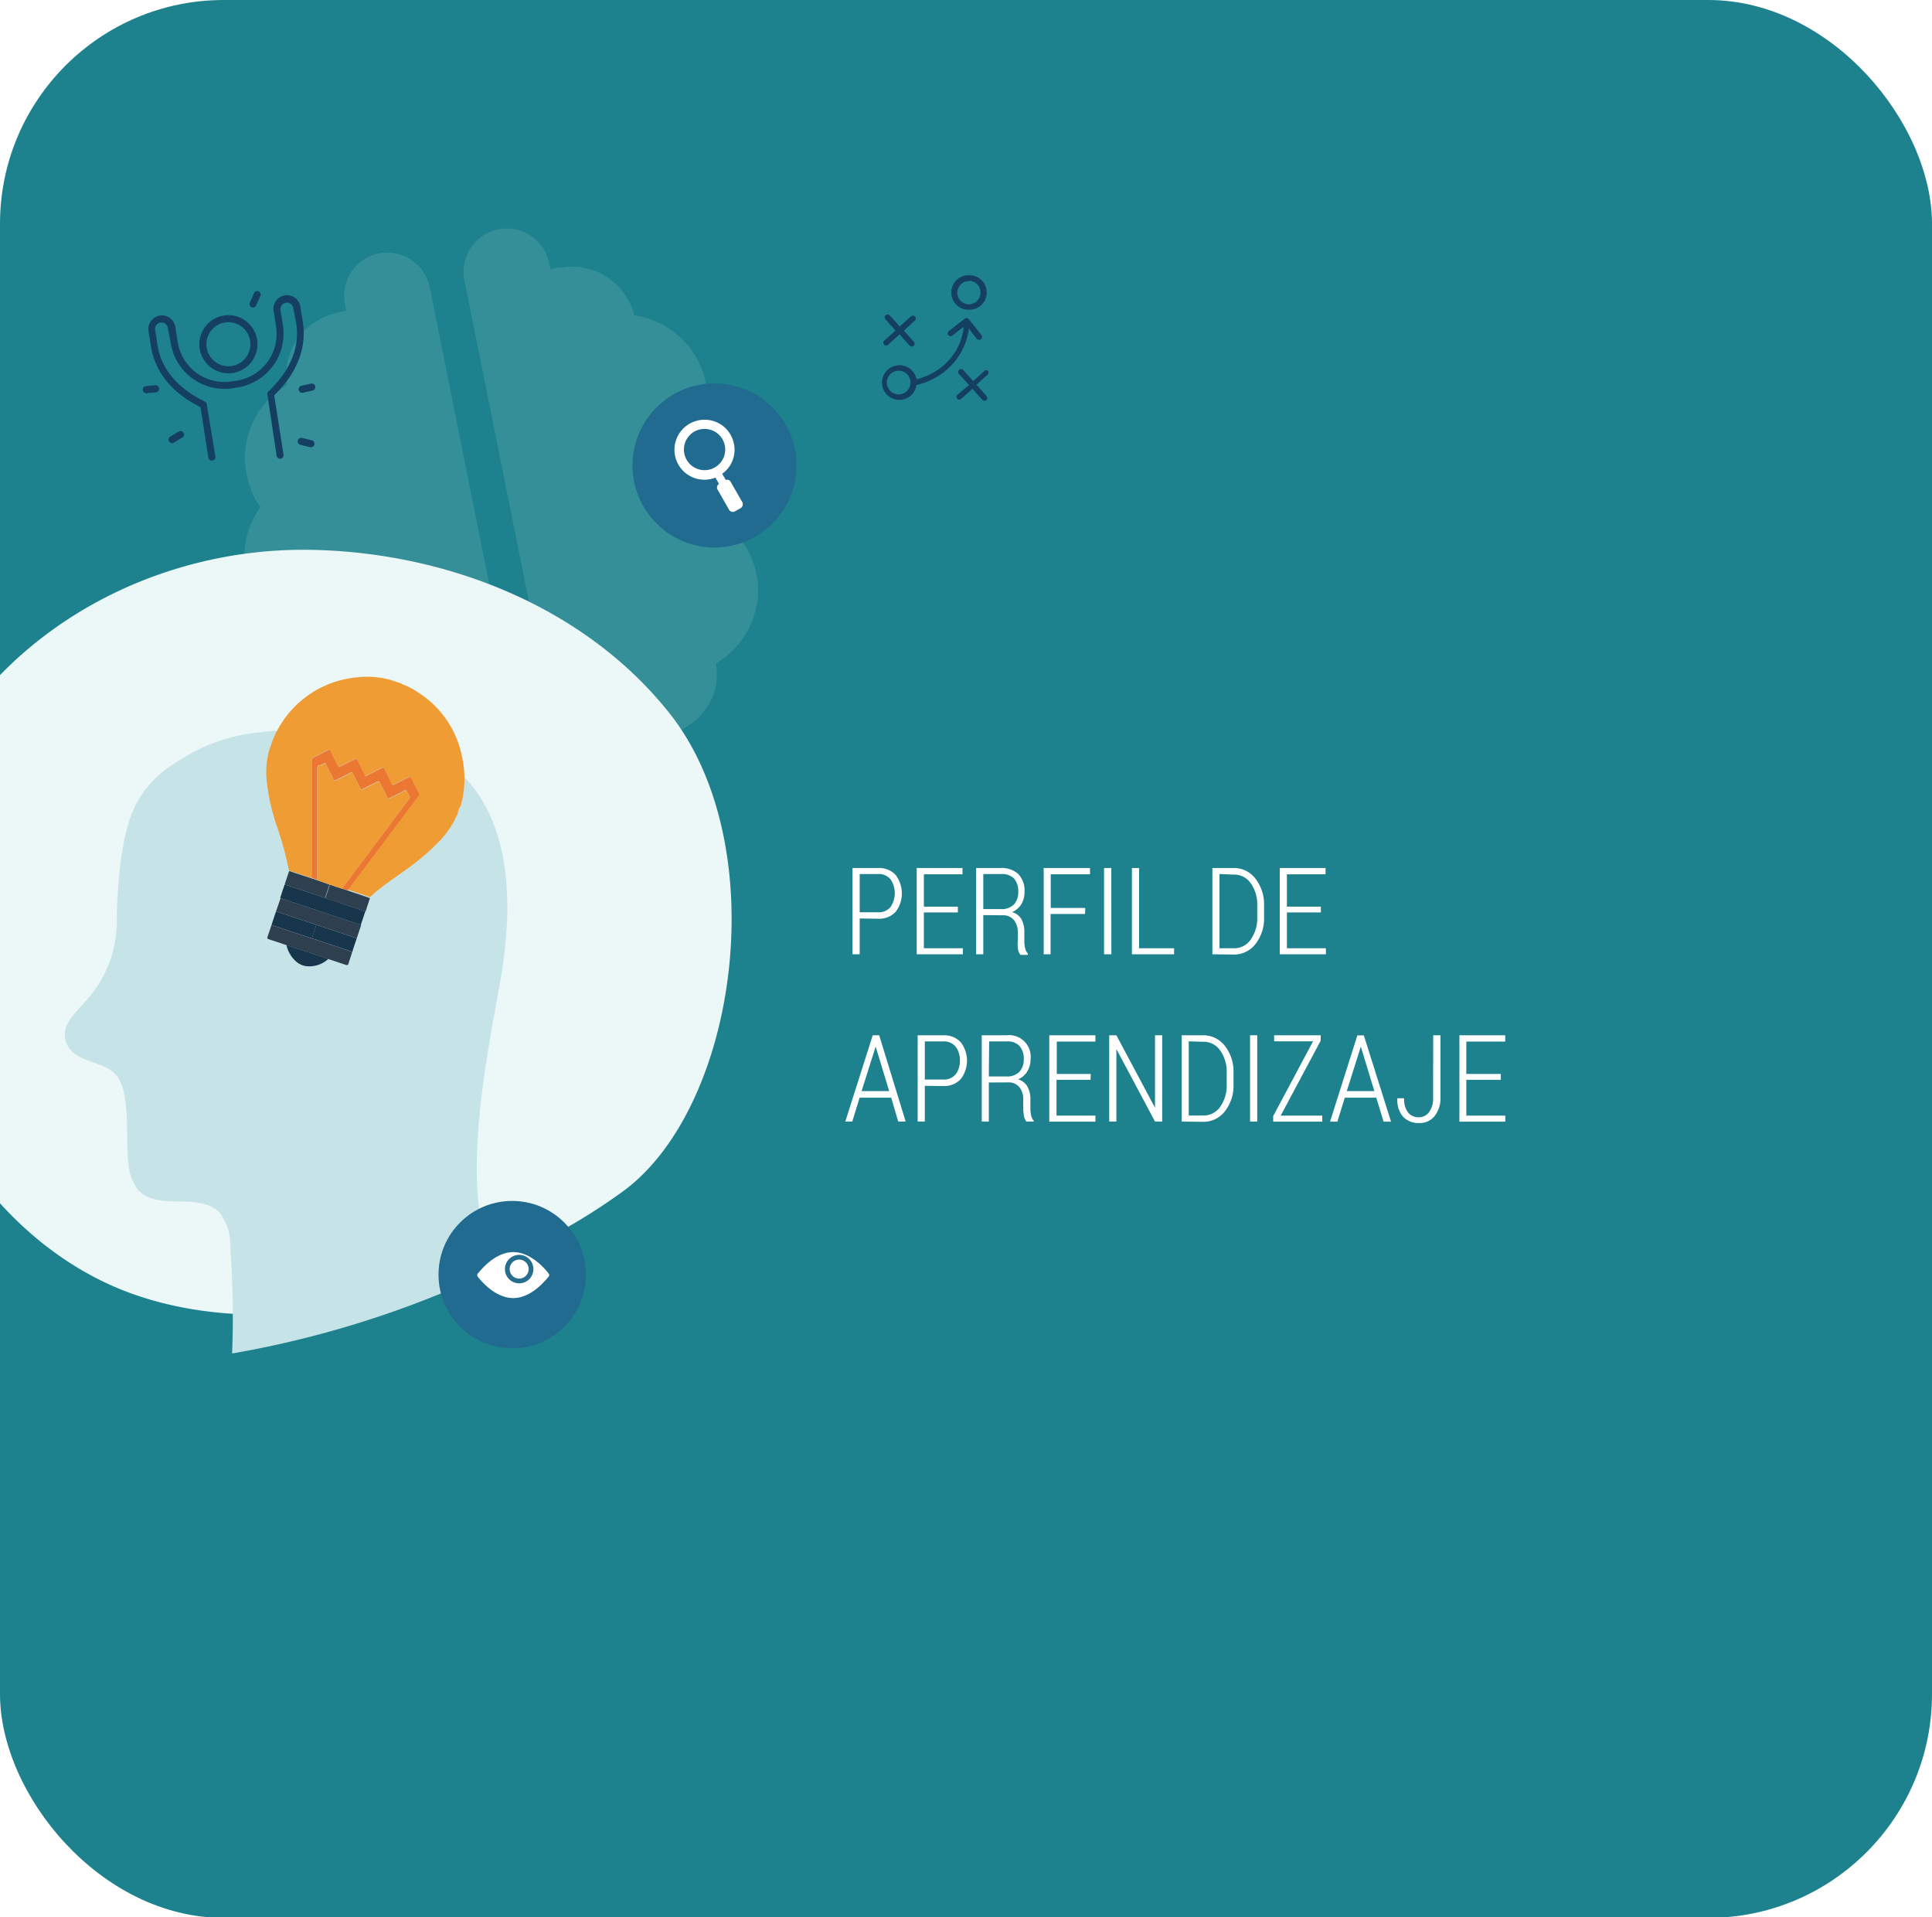 <svg id="Capa_1" data-name="Capa 1" xmlns="http://www.w3.org/2000/svg" xmlns:xlink="http://www.w3.org/1999/xlink" viewBox="0 0 223.99 222.22"><defs><style>.cls-1{fill:none;}.cls-2{clip-path:url(#clip-path);}.cls-3{fill:#1d828d;}.cls-4{fill:#348f99;}.cls-5{fill:#fff;}.cls-6{fill:#206b8f;}.cls-7{fill:#ecf7f8;}.cls-8{fill:#c6e4e8;}.cls-9{fill:#f3c461;}.cls-10,.cls-11,.cls-12,.cls-13,.cls-14,.cls-9{fill-rule:evenodd;}.cls-10,.cls-15{fill:#ef9c34;}.cls-11{fill:#2e3f4f;}.cls-12{fill:#17354b;}.cls-13{fill:#96a5a4;}.cls-14{fill:#eb7732;}.cls-16{fill:#266d8e;}.cls-17{fill:#153f62;}</style><clipPath id="clip-path"><rect class="cls-1" width="223.99" height="222.3" rx="25.94"/></clipPath></defs><g class="cls-2"><rect class="cls-3" width="223.99" height="222.22"/><path class="cls-4" d="M64.9,87.58a5,5,0,0,0,9.83-2l0-.19a7.79,7.79,0,0,0,7.12-3.25,7.31,7.31,0,0,0,.72-1.31,6.3,6.3,0,0,0,.53-2.11A6.94,6.94,0,0,0,83,76.92,10.19,10.19,0,0,0,86.12,74a9.66,9.66,0,0,0-1-12.33A9.59,9.59,0,0,0,85.89,60a6.07,6.07,0,0,0,.54-2.5,9.55,9.55,0,0,0-.16-2.66,9.74,9.74,0,0,0-4.5-6.39A6.14,6.14,0,0,0,82,45.8a8.84,8.84,0,0,0-.18-1.45,9.89,9.89,0,0,0-8.29-7.79A7.4,7.4,0,0,0,65.24,31a.66.66,0,0,0-.14,0,4.8,4.8,0,0,0-.75.09l-.53.14-.15-.73a5,5,0,0,0-9.82,2l3.36,16.76Z"/><path class="cls-4" d="M60.87,88.39a5,5,0,0,1-9.82,2l0-.2a7.78,7.78,0,0,1-7.83-.25A7.51,7.51,0,0,1,42,89a6.32,6.32,0,0,1-1.31-1.74,6.72,6.72,0,0,1-.65-1.7,10.44,10.44,0,0,1-4-1.51,9.68,9.68,0,0,1-3.83-11.76A9.45,9.45,0,0,1,30.86,71a6.06,6.06,0,0,1-1.46-2.09,10,10,0,0,1-.88-2.51,9.75,9.75,0,0,1,1.69-7.64A6.15,6.15,0,0,1,29,56.44a9.76,9.76,0,0,1,4.24-11.79,7.41,7.41,0,0,1,5.52-8.3l.13-.06a6.44,6.44,0,0,1,.72-.2l.55-.08L40,35.29a5,5,0,0,1,9.82-2l3.36,16.76Z"/><path class="cls-5" d="M99.67,106.46v4.15h-.83v-10h3a2.59,2.59,0,0,1,2,.81,3.53,3.53,0,0,1,0,4.27,2.61,2.61,0,0,1-2,.8Zm0-.72h2.14a1.73,1.73,0,0,0,1.45-.63,2.86,2.86,0,0,0,0-3.17,1.73,1.73,0,0,0-1.45-.63H99.67Z"/><path class="cls-5" d="M111.05,105.76h-3.94v4.15h4.52v.7h-5.35v-10h5.31v.73h-4.48v3.75h3.94Z"/><path class="cls-5" d="M114,106.07v4.54h-.83v-10H116a2.84,2.84,0,0,1,2.07.71,2.76,2.76,0,0,1,.71,2.06,2.66,2.66,0,0,1-.37,1.42,2.26,2.26,0,0,1-1.08.92,1.81,1.81,0,0,1,1.1.84,3.15,3.15,0,0,1,.33,1.51v1a3.61,3.61,0,0,0,.09.84,1.31,1.31,0,0,0,.31.61v.16h-.85a1.37,1.37,0,0,1-.29-.69A4.64,4.64,0,0,1,118,109v-.92a2.21,2.21,0,0,0-.46-1.45,1.58,1.58,0,0,0-1.27-.54Zm0-.7h2a2,2,0,0,0,1.56-.54,2.09,2.09,0,0,0,.49-1.47,2.2,2.2,0,0,0-.48-1.52,1.9,1.9,0,0,0-1.47-.53H114Z"/><path class="cls-5" d="M125.8,105.94h-4v4.67H121v-10h5.37v.73h-4.55v3.9h4Z"/><path class="cls-5" d="M128.85,110.61H128v-10h.84Z"/><path class="cls-5" d="M132.06,109.91h4.06v.7h-4.89v-10h.83Z"/><path class="cls-5" d="M140.56,110.61v-10H143a3.13,3.13,0,0,1,2.55,1.23,4.87,4.87,0,0,1,1,3.15v1.29a4.83,4.83,0,0,1-1,3.15,3.14,3.14,0,0,1-2.55,1.21Zm.82-9.3v8.6H143a2.31,2.31,0,0,0,2-1,4.26,4.26,0,0,0,.76-2.62v-1.32a4.22,4.22,0,0,0-.76-2.6,2.33,2.33,0,0,0-2-1Z"/><path class="cls-5" d="M153.14,105.76H149.2v4.15h4.52v.7h-5.35v-10h5.31v.73H149.2v3.75h3.94Z"/><path class="cls-5" d="M103.32,127.23H99.66L98.81,130H98l3.18-10h.75L105,130h-.86Zm-3.43-.76h3.2l-1.57-5.16h0Z"/><path class="cls-5" d="M107.22,125.86V130h-.83V120h3a2.59,2.59,0,0,1,2,.81,3.51,3.51,0,0,1,0,4.26,2.59,2.59,0,0,1-2,.81Zm0-.73h2.14a1.73,1.73,0,0,0,1.45-.63,2.51,2.51,0,0,0,.48-1.57,2.55,2.55,0,0,0-.48-1.59,1.73,1.73,0,0,0-1.45-.63h-2.14Z"/><path class="cls-5" d="M114.64,125.47V130h-.82V120h2.88a2.5,2.5,0,0,1,2.78,2.77,2.72,2.72,0,0,1-.38,1.42,2.24,2.24,0,0,1-1.07.92,1.78,1.78,0,0,1,1.09.84,3,3,0,0,1,.34,1.51v1a3.61,3.61,0,0,0,.09.84,1.31,1.31,0,0,0,.3.6V130H119a1.46,1.46,0,0,1-.29-.69,5.67,5.67,0,0,1-.08-.94v-.92a2.14,2.14,0,0,0-.46-1.45,1.58,1.58,0,0,0-1.27-.54Zm0-.7h2a2,2,0,0,0,1.55-.54,2.09,2.09,0,0,0,.5-1.47,2.19,2.19,0,0,0-.49-1.52,1.89,1.89,0,0,0-1.46-.53h-2.06Z"/><path class="cls-5" d="M126.43,125.16h-3.94v4.15H127v.7h-5.35V120H127v.73h-4.48v3.75h3.94Z"/><path class="cls-5" d="M134.74,130h-.83l-4.48-8.4h0V130h-.83V120h.83l4.48,8.4h0V120h.83Z"/><path class="cls-5" d="M137,130V120h2.46a3.13,3.13,0,0,1,2.55,1.23,4.82,4.82,0,0,1,1,3.14v1.3a4.82,4.82,0,0,1-1,3.14,3.14,3.14,0,0,1-2.55,1.22Zm.82-9.3v8.6h1.64a2.34,2.34,0,0,0,2-1,4.28,4.28,0,0,0,.76-2.62v-1.32a4.27,4.27,0,0,0-.76-2.61,2.33,2.33,0,0,0-2-1Z"/><path class="cls-5" d="M145.76,130h-.83V120h.83Z"/><path class="cls-5" d="M148.48,129.31h4.82v.7h-5.69v-.65l4.62-8.66h-4.51V120h5.4v.62Z"/><path class="cls-5" d="M159.56,127.23h-3.65l-.86,2.78h-.85l3.17-10h.75l3.15,10h-.86Zm-3.42-.76h3.2l-1.57-5.16h0Z"/><path class="cls-5" d="M166.16,120H167v7.19a3.27,3.27,0,0,1-.68,2.18,2.22,2.22,0,0,1-1.78.8,2.45,2.45,0,0,1-1.87-.73,2.91,2.91,0,0,1-.66-2.14l0,0h.78a2.56,2.56,0,0,0,.45,1.64,1.53,1.53,0,0,0,1.28.56,1.41,1.41,0,0,0,1.17-.61,2.68,2.68,0,0,0,.46-1.66Z"/><path class="cls-5" d="M174,125.16H170v4.15h4.52v.7H169.2V120h5.31v.73H170v3.75H174Z"/><circle class="cls-6" cx="82.84" cy="53.95" r="9.51"/><path class="cls-5" d="M85.26,59.24l.57-.32a.53.53,0,0,0,.25-.68L84.7,55.83a.47.47,0,0,0-.56-.2l-.41-.72a3.54,3.54,0,0,0,.94-1,3.65,3.65,0,0,0,.38-.91,3.49,3.49,0,0,0-.37-2.64,3.43,3.43,0,0,0-2.12-1.6,3.5,3.5,0,0,0-3.87,1.58,3.74,3.74,0,0,0-.38.9,3.47,3.47,0,0,0,4.63,4.12l.42.73a.48.48,0,0,0-.18.63l1.37,2.41A.51.51,0,0,0,85.26,59.24Zm-4.18-4.82a2.39,2.39,0,0,1-1.71-2.92,2,2,0,0,1,.26-.62,2.39,2.39,0,0,1,2.65-1.09A2.39,2.39,0,0,1,84,52.71a2,2,0,0,1-.26.62A2.4,2.4,0,0,1,81.08,54.42Z"/><path class="cls-7" d="M15.85,67.57C.21,74.06-11.48,88.32-12.25,106.71c-.74,17.4,10.26,36.64,26.9,43,18.41,7,42.68-.77,57.56-11.61,13.4-9.77,17.59-40.25,5.32-55.54C67.71,70.27,51.68,64,36,63.73A50.62,50.62,0,0,0,15.85,67.57Z"/><path class="cls-8" d="M56.64,144.75c-3.06-8.17-.23-22.16,1.31-30.75s1.61-18.67-4.79-24.61c-4.6-4.26-11.39-5.17-17.66-4.88s-9.83.49-15,3.81a12.58,12.58,0,0,0-4.71,4.84c-1.78,3.5-2.15,9.26-2.26,13.14a13.61,13.61,0,0,1-3.74,9.89c-1.07,1.23-2.53,2.53-2.25,4.13.53,3,4.48,2.43,6,4.38,1.64,2.13,1,7.46,1.34,10.1a5.87,5.87,0,0,0,1.09,3.08c2.23,2.57,7.19.22,9.51,2.7a6,6,0,0,1,1.21,3.81,110.78,110.78,0,0,1,.22,12.49,116.19,116.19,0,0,0,27.52-8.37,5.49,5.49,0,0,0,2-1.22A2.83,2.83,0,0,0,56.64,144.75Z"/><path class="cls-9" d="M53.13,94.33a1.58,1.58,0,0,1,.24-.73Z"/><path class="cls-10" d="M53.45,93.38a1.42,1.42,0,0,1,.12-.57,11.81,11.81,0,0,0,0-5.09,11.42,11.42,0,0,0-5-7.4,9.29,9.29,0,0,0-1.88-1s-.09,0-.1-.07l-.58-.2-.63-.21s0,0,0,0a10.24,10.24,0,0,0-4-.33,11.66,11.66,0,0,0-9.84,7.49l-.39,1.18a9.72,9.72,0,0,0-.22,3.4,24.07,24.07,0,0,0,1.07,4.9,39.2,39.2,0,0,1,1.5,5.42l2.6.85v-9.1c0-1.52,0-3,0-4.55a.29.29,0,0,1,.18-.3c.58-.28,1.15-.56,1.71-.86.15-.07.21-.07.29.09.28.59.58,1.16.86,1.75.06.12.11.14.23.07.58-.3,1.17-.58,1.76-.88.14-.08.19,0,.26.09.27.56.56,1.13.84,1.69,0,.07,0,.15.13.18s.13,0,.2-.08l1.67-.84c.15-.07.22-.07.3.1.28.58.58,1.15.86,1.73.07.14.13.15.27.08l1.73-.87c.13-.07.19,0,.25.08.27.57.55,1.13.85,1.69a.35.35,0,0,1,0,.43q-1.43,1.88-2.83,3.77-2.64,3.51-5.27,7l-.07.09,2.31.78.25.1h0c.39-.35.77-.71,1.18-1,.94-.74,1.93-1.42,2.91-2.12a27.1,27.1,0,0,0,4-3.4,11.1,11.1,0,0,0,1.73-2.4,2.92,2.92,0,0,1,.31-.61l.06-.18a1.58,1.58,0,0,1,.24-.73Z"/><path class="cls-11" d="M40.84,110.33l-4.4-1.47-.28-.08h0l-4.68-1.56c-.16.46-.31.93-.47,1.38-.05.15,0,.21.13.26.69.22,1.38.46,2.07.69l2.43.8c.09-.26.17-.52.26-.78-.09.26-.17.52-.26.78l2.42.81,2.09.7c.12,0,.18,0,.23-.1Z"/><path class="cls-12" d="M41.36,108.76l-4.68-1.56h0c-.18.52-.35,1-.52,1.57h0l.28.08,4.4,1.47C41,109.81,41.19,109.28,41.36,108.76Z"/><path class="cls-12" d="M32,105.64c-.17.53-.35,1-.52,1.57l4.68,1.56c.17-.52.34-1,.52-1.57Z"/><path class="cls-12" d="M38.05,104.2l-.33-.12h0L33,102.53c-.18.52-.35,1-.52,1.57l4.67,1.55h0l4.68,1.55c.17-.52.35-1,.52-1.56Z"/><path class="cls-11" d="M37.72,104.09,33,102.53l.52-1.57,2.6.85.66.22.19.07,1.23.43c-.17.52-.34,1-.52,1.55Z"/><path class="cls-11" d="M37.72,104.08c.18-.52.35-1,.52-1.55v0c.47.18.95.33,1.43.48l.66.22,2.31.78.25.1h0l-.51,1.55-4.35-1.45Z"/><path class="cls-11" d="M37.2,105.66h0l-4.67-1.55L32,105.64l4.68,1.56h0l4.68,1.56.52-1.55Z"/><path class="cls-12" d="M33.21,109.54l2.43.8,2.42.81a3.23,3.23,0,0,1-2.61.83,2.26,2.26,0,0,1-1.21-.61A3.61,3.61,0,0,1,33.21,109.54Z"/><path class="cls-13" d="M42.91,104.1h0S42.92,104.1,42.91,104.1Z"/><path class="cls-14" d="M40.33,103.21l-.66-.22.11-.18,5.43-7.24c.74-1,1.49-2,2.24-3a.27.27,0,0,0,0-.35c-.1-.17-.2-.34-.29-.52s-.11-.15-.25-.08c-.58.31-1.17.6-1.76.89-.13.07-.2,0-.26-.1-.28-.57-.57-1.13-.85-1.71-.08-.16-.15-.18-.3-.1-.62.32-1.25.62-1.87.93l-.1-.18c-.29-.57-.58-1.14-.86-1.71-.07-.15-.13-.16-.26-.09-.57.3-1.14.57-1.71.87-.15.07-.21.06-.29-.1-.28-.59-.58-1.17-.87-1.76-.06-.12-.11-.14-.23-.08a2.34,2.34,0,0,1-.51.23c-.19,0-.25.18-.25.38,0,.9,0,1.8,0,2.71,0,2.84,0,5.68,0,8.52,0,.56,0,1.11,0,1.67l-.66-.22v-9.1c0-1.52,0-3,0-4.55a.29.29,0,0,1,.18-.3c.58-.28,1.15-.56,1.71-.86.15-.07.21-.07.29.09.28.59.58,1.16.86,1.75.06.12.11.14.23.07.58-.3,1.17-.58,1.76-.88.14-.08.19,0,.26.09.27.56.56,1.13.84,1.69,0,.07,0,.15.13.18s.13,0,.2-.08l1.67-.84c.15-.07.22-.07.3.1.28.58.58,1.15.86,1.73.07.14.13.15.27.08l1.73-.87c.13-.07.19,0,.25.08.27.57.55,1.13.85,1.69a.35.35,0,0,1,0,.43q-1.43,1.88-2.83,3.77-2.64,3.51-5.27,7Z"/><path class="cls-15" d="M47.47,92.26c-.1-.17-.2-.34-.29-.52s-.11-.15-.25-.08c-.58.31-1.17.6-1.76.89-.13.07-.2,0-.26-.1-.28-.57-.57-1.13-.85-1.71-.08-.16-.15-.18-.3-.1-.62.32-1.25.62-1.87.93l-.1-.18c-.29-.57-.58-1.14-.86-1.71-.07-.15-.13-.16-.26-.09-.57.3-1.14.57-1.71.87-.15.07-.21.06-.29-.1-.28-.59-.58-1.17-.87-1.76-.06-.12-.11-.14-.23-.08a2.34,2.34,0,0,1-.51.23c-.19,0-.25.18-.25.38,0,.9,0,1.8,0,2.71,0,2.84,0,5.68,0,8.52,0,.56,0,1.11,0,1.67l.19.07,1.23.43v0c.47.18.95.33,1.43.48l.11-.18,5.43-7.24c.74-1,1.49-2,2.24-3A.27.27,0,0,0,47.47,92.26Z"/><circle class="cls-6" cx="59.38" cy="147.74" r="8.54"/><path class="cls-5" d="M63.62,147.63c-.07-.1-1.85-2.5-4.12-2.5s-4,2.4-4.12,2.5a.29.29,0,0,0,0,.33c.07.1,1.85,2.5,4.12,2.5s4-2.4,4.12-2.5A.29.29,0,0,0,63.62,147.63Z"/><path class="cls-16" d="M60.19,145.45a1.65,1.65,0,1,0,1.65,1.65A1.65,1.65,0,0,0,60.19,145.45Zm0,2.75a1.1,1.1,0,1,1,1.1-1.1A1.1,1.1,0,0,1,60.19,148.2Z"/><path class="cls-17" d="M27,43.23a3.37,3.37,0,1,1,2.81-3.85A3.37,3.37,0,0,1,27,43.23Zm-.91-5.85A2.55,2.55,0,1,0,29,39.5,2.55,2.55,0,0,0,26.09,37.38Z"/><path class="cls-17" d="M32.54,53.16a.4.4,0,0,1-.47-.34L31,45.73a.4.4,0,0,1,.12-.36c2.54-2.4,3.66-5.13,3.22-7.9L34,35.72a.75.75,0,0,0-.85-.63.76.76,0,0,0-.63.86l.28,1.75a6.32,6.32,0,0,1-5.26,7.21L27,45a6.31,6.31,0,0,1-7.21-5.26L19.46,38a.74.74,0,1,0-1.47.23L18.26,40c.43,2.77,2.33,5,5.48,6.54a.39.39,0,0,1,.23.31l1,6.06a.4.4,0,0,1-.34.47.41.41,0,0,1-.47-.34l-.92-5.85c-3.29-1.63-5.28-4.07-5.74-7.06l-.28-1.75a1.57,1.57,0,1,1,3.11-.49l.27,1.75a5.49,5.49,0,0,0,6.27,4.57l.62-.09A5.49,5.49,0,0,0,32,37.83l-.27-1.75a1.57,1.57,0,1,1,3.1-.49l.28,1.75c.47,3-.68,5.92-3.32,8.48l1.08,6.87A.4.4,0,0,1,32.54,53.16Z"/><path class="cls-17" d="M18.15,45.47h0L17,45.58a.43.43,0,0,1-.45-.37.41.41,0,0,1,.38-.45L18,44.65a.41.41,0,0,1,.45.37A.42.42,0,0,1,18.15,45.47Z"/><path class="cls-17" d="M20,51.37a.42.42,0,0,1-.28-.76l1-.59a.4.4,0,0,1,.56.13.42.42,0,0,1-.13.57l-1,.59A.47.47,0,0,1,20,51.37Z"/><path class="cls-17" d="M35.09,45.52a.4.4,0,0,1-.46-.32.41.41,0,0,1,.31-.49l1.11-.24a.39.39,0,0,1,.49.31.41.41,0,0,1-.31.49l-1.11.25Z"/><path class="cls-17" d="M29.41,35.63a.47.47,0,0,1-.23,0,.41.41,0,0,1-.21-.54L29.43,34a.41.41,0,1,1,.75.33l-.46,1A.4.4,0,0,1,29.41,35.63Z"/><path class="cls-17" d="M36.1,51.83a.43.43,0,0,1-.16,0l-1.11-.27a.4.4,0,0,1-.3-.49.41.41,0,0,1,.5-.31l1.11.27a.41.41,0,0,1,0,.8Z"/><path class="cls-17" d="M112.22,35.9h.14a2,2,0,0,0,.07-4h-.14a2,2,0,0,0-2,1.9,2,2,0,0,0,.51,1.45A2,2,0,0,0,112.22,35.9Zm.18-3.35A1.33,1.33,0,0,1,113.67,34a1.35,1.35,0,0,1-1.32,1.27h-.09a1.34,1.34,0,1,1,.14-2.68Z"/><path class="cls-17" d="M114.12,43l-1.29,1.17-1.17-1.3a.33.33,0,0,0-.46,0,.3.3,0,0,0-.11.23.31.31,0,0,0,.08.24l1.17,1.29L111,45.76a.3.3,0,0,0-.11.23.37.37,0,0,0,.08.24.34.34,0,0,0,.47,0l1.3-1.16,1.16,1.29a.34.34,0,0,0,.47,0,.33.33,0,0,0,0-.47l-1.17-1.3,1.3-1.16a.38.38,0,0,0,.11-.23.34.34,0,0,0-.09-.24A.35.35,0,0,0,114.12,43Z"/><path class="cls-17" d="M103,39.92l1.29-1.16,1.17,1.3a.33.33,0,1,0,.49-.45l-1.16-1.29,1.29-1.17a.33.33,0,0,0,0-.47.34.34,0,0,0-.47,0l-1.3,1.16-1.16-1.29a.33.33,0,0,0-.47,0,.3.3,0,0,0-.11.23.36.36,0,0,0,.09.24l1.16,1.3-1.3,1.16a.38.38,0,0,0-.11.23.36.36,0,0,0,.09.24A.34.34,0,0,0,103,39.92Z"/><path class="cls-17" d="M113.53,39.38a.37.37,0,0,0,.2-.07.35.35,0,0,0,.12-.22.36.36,0,0,0-.06-.25L112.33,37a.34.34,0,0,0-.47-.06L110,38.37a.38.38,0,0,0-.13.25.34.34,0,0,0,.07.22.34.34,0,0,0,.47.06l1.29-1,0,.29a6.9,6.9,0,0,1-3,4.69,7.6,7.6,0,0,1-2.36,1.06l-.11,0,0-.11a2,2,0,0,0-1.83-1.49h-.14a2,2,0,0,0-2,1.9,2,2,0,0,0,.51,1.45,2,2,0,0,0,1.39.66,2,2,0,0,0,2.08-1.66l0-.07.07,0A8.29,8.29,0,0,0,109,43.44a7.63,7.63,0,0,0,3.3-5.13l0-.25.92,1.19A.35.35,0,0,0,113.53,39.38Zm-9.29,6.33h-.1a1.37,1.37,0,1,1,.1,0Z"/></g></svg>